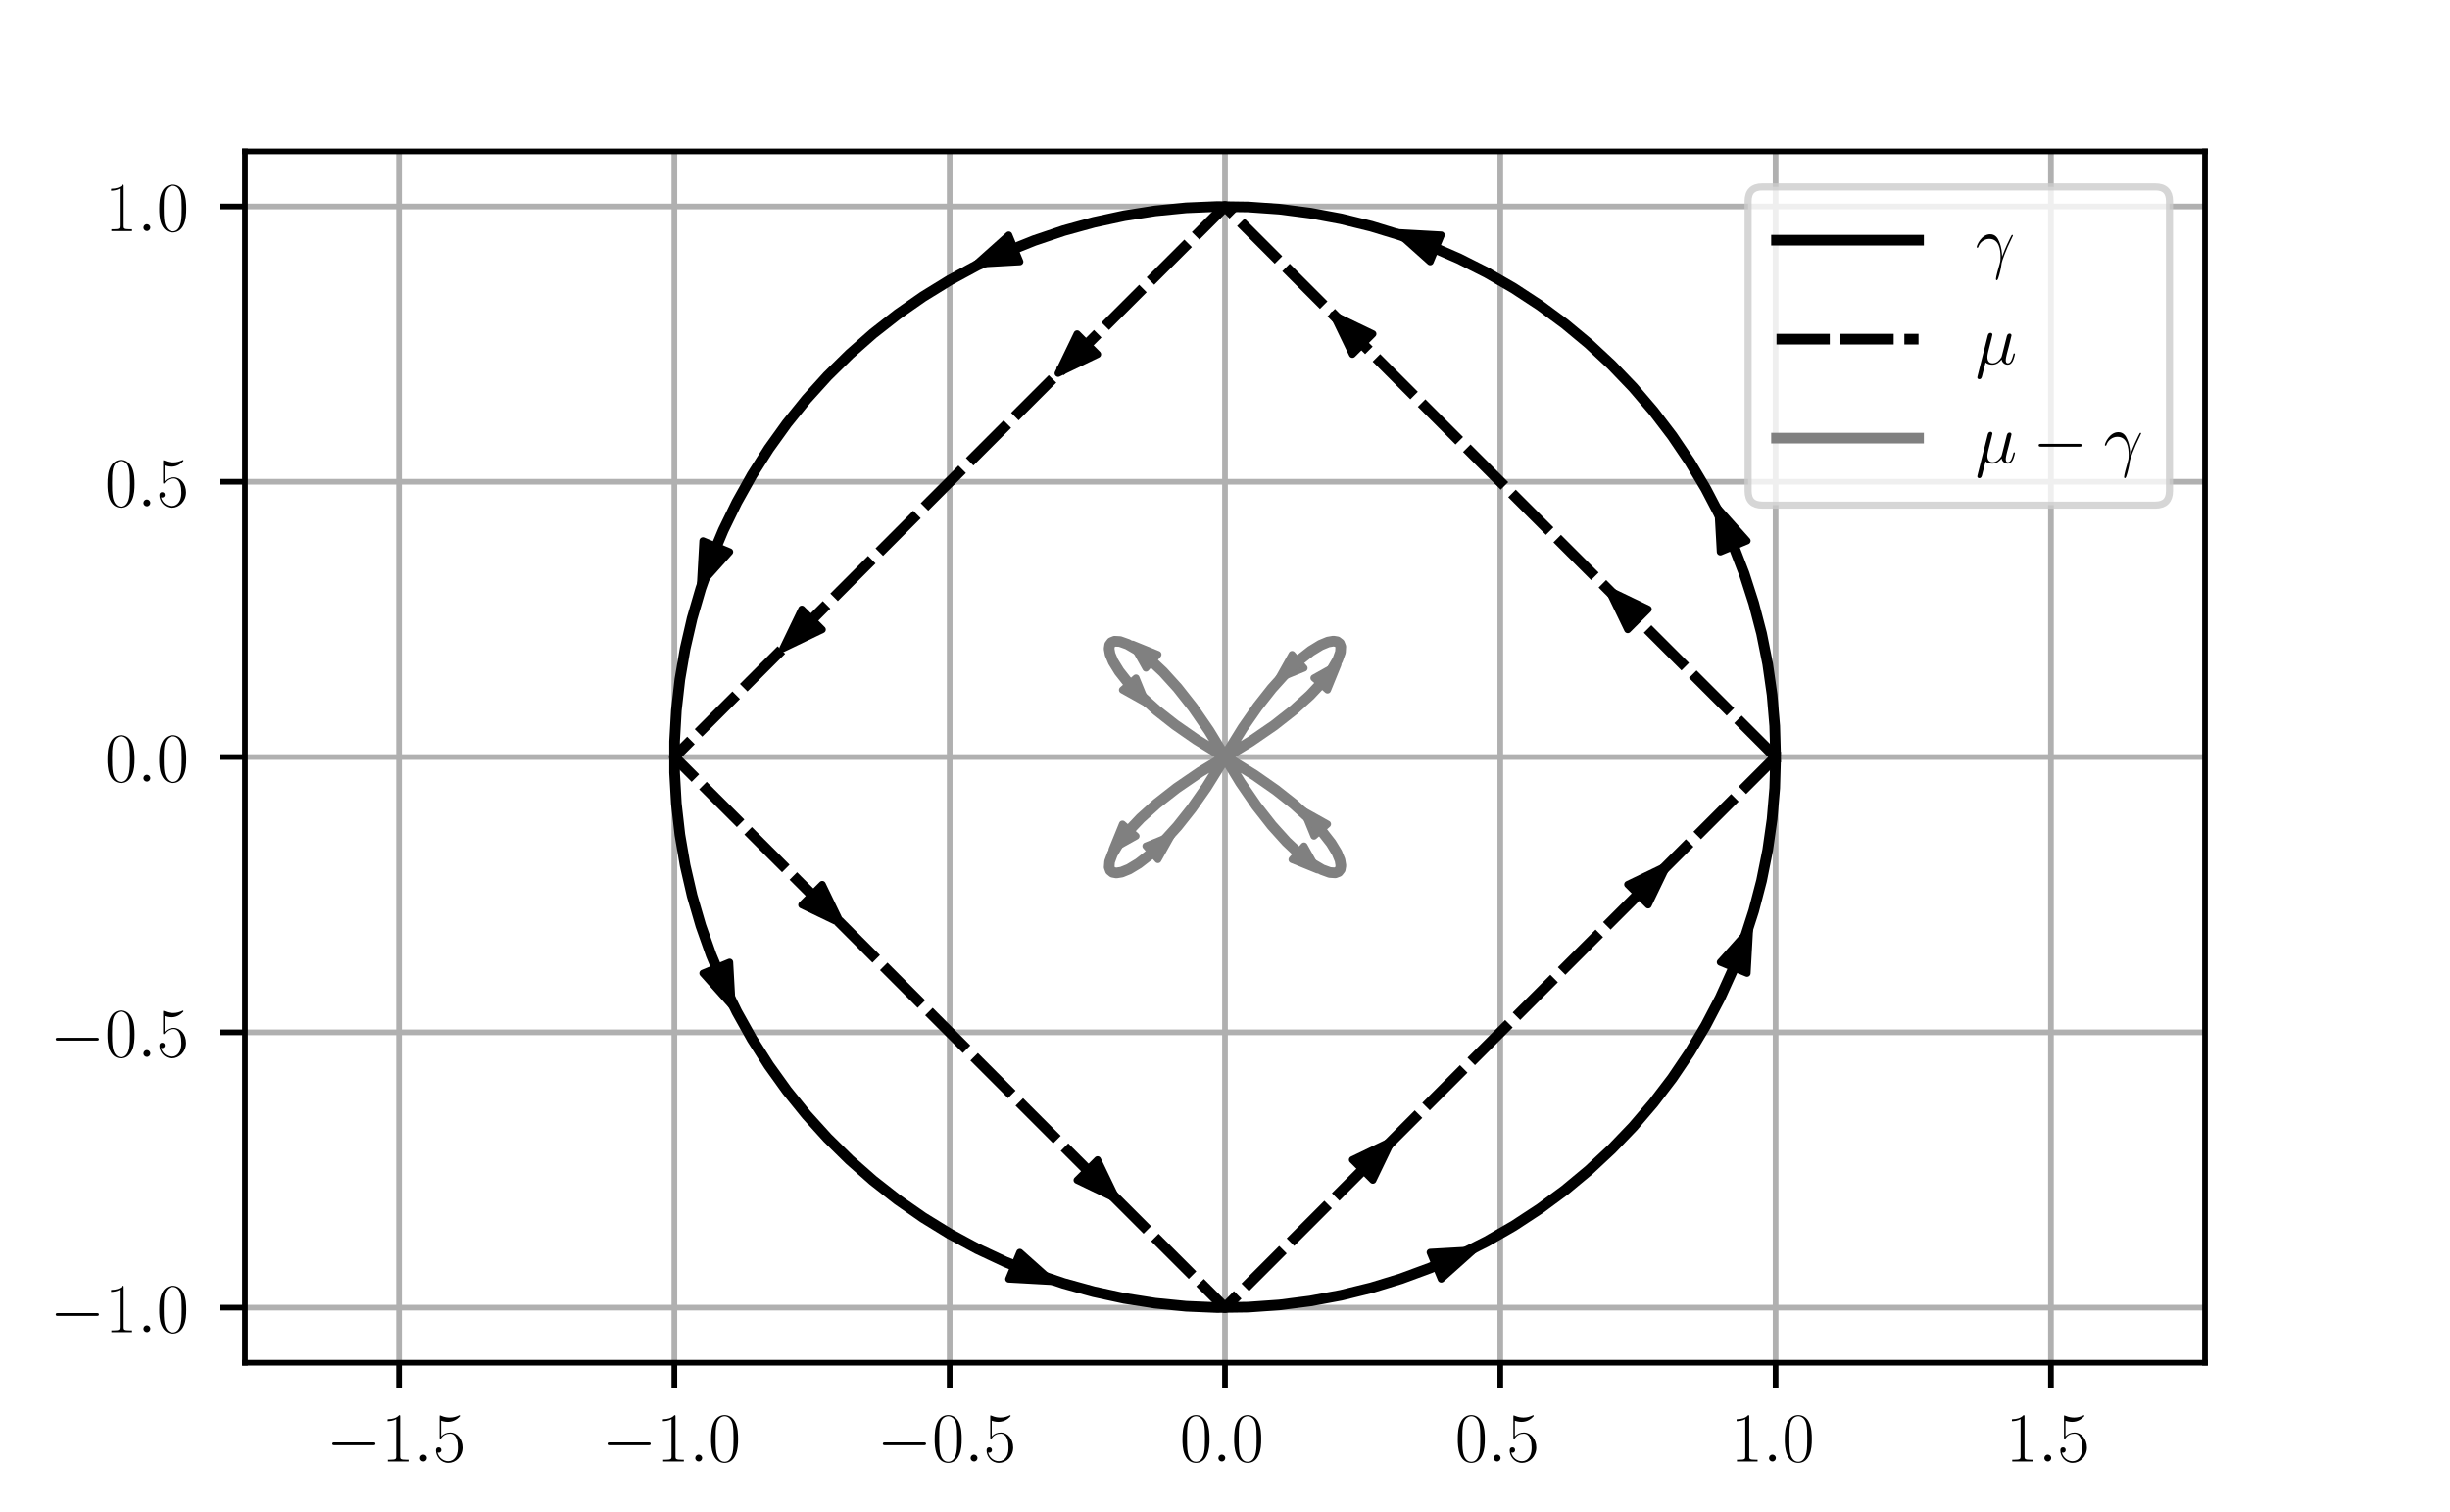 <?xml version="1.0" encoding="utf-8" standalone="no"?>
<!DOCTYPE svg PUBLIC "-//W3C//DTD SVG 1.1//EN"
  "http://www.w3.org/Graphics/SVG/1.1/DTD/svg11.dtd">
<!-- Created with matplotlib (http://matplotlib.org/) -->
<svg height="213pt" version="1.1" viewBox="0 0 345 213" width="345pt" xmlns="http://www.w3.org/2000/svg" xmlns:xlink="http://www.w3.org/1999/xlink">
 <defs>
  <style type="text/css">
*{stroke-linecap:butt;stroke-linejoin:round;}
  </style>
 </defs>
 <g id="figure_1">
  <g id="patch_1">
   <path d="M 0 213.226 
L 345 213.226 
L 345 0 
L 0 0 
z
" style="fill:#ffffff;"/>
  </g>
  <g id="axes_1">
   <g id="patch_2">
    <path d="M 34.5 191.904 
L 310.5 191.904 
L 310.5 21.323 
L 34.5 21.323 
z
" style="fill:#ffffff;"/>
   </g>
   <g id="patch_3">
    <path clip-path="url(#pcf195886fb)" d="M 246.015 76.162 
L 241.909 71.568 
L 242.254 77.72 
z
" style="stroke:#000000;stroke-linejoin:miter;"/>
   </g>
   <g id="patch_4">
    <path clip-path="url(#pcf195886fb)" d="M 202.951 33.098 
L 196.799 32.753 
L 201.393 36.859 
z
" style="stroke:#000000;stroke-linejoin:miter;"/>
   </g>
   <g id="patch_5">
    <path clip-path="url(#pcf195886fb)" d="M 142.049 33.098 
L 137.455 37.204 
L 143.607 36.859 
z
" style="stroke:#000000;stroke-linejoin:miter;"/>
   </g>
   <g id="patch_6">
    <path clip-path="url(#pcf195886fb)" d="M 98.985 76.162 
L 98.64 82.314 
L 102.746 77.72 
z
" style="stroke:#000000;stroke-linejoin:miter;"/>
   </g>
   <g id="patch_7">
    <path clip-path="url(#pcf195886fb)" d="M 98.985 137.064 
L 103.091 141.658 
L 102.746 135.506 
z
" style="stroke:#000000;stroke-linejoin:miter;"/>
   </g>
   <g id="patch_8">
    <path clip-path="url(#pcf195886fb)" d="M 142.049 180.128 
L 148.201 180.473 
L 143.607 176.367 
z
" style="stroke:#000000;stroke-linejoin:miter;"/>
   </g>
   <g id="patch_9">
    <path clip-path="url(#pcf195886fb)" d="M 202.951 180.128 
L 207.545 176.022 
L 201.393 176.367 
z
" style="stroke:#000000;stroke-linejoin:miter;"/>
   </g>
   <g id="patch_10">
    <path clip-path="url(#pcf195886fb)" d="M 246.015 137.064 
L 246.36 130.913 
L 242.254 135.506 
z
" style="stroke:#000000;stroke-linejoin:miter;"/>
   </g>
   <g id="patch_11">
    <path clip-path="url(#pcf195886fb)" d="M 232.092 85.79 
L 226.541 83.117 
L 229.213 88.668 
z
" style="stroke:#000000;stroke-linejoin:miter;"/>
   </g>
   <g id="patch_12">
    <path clip-path="url(#pcf195886fb)" d="M 193.323 47.021 
L 187.772 44.348 
L 190.445 49.9 
z
" style="stroke:#000000;stroke-linejoin:miter;"/>
   </g>
   <g id="patch_13">
    <path clip-path="url(#pcf195886fb)" d="M 151.677 47.021 
L 149.004 52.573 
L 154.555 49.9 
z
" style="stroke:#000000;stroke-linejoin:miter;"/>
   </g>
   <g id="patch_14">
    <path clip-path="url(#pcf195886fb)" d="M 112.908 85.79 
L 110.235 91.341 
L 115.787 88.668 
z
" style="stroke:#000000;stroke-linejoin:miter;"/>
   </g>
   <g id="patch_15">
    <path clip-path="url(#pcf195886fb)" d="M 112.908 127.437 
L 118.459 130.109 
L 115.787 124.558 
z
" style="stroke:#000000;stroke-linejoin:miter;"/>
   </g>
   <g id="patch_16">
    <path clip-path="url(#pcf195886fb)" d="M 151.677 166.205 
L 157.228 168.878 
L 154.555 163.327 
z
" style="stroke:#000000;stroke-linejoin:miter;"/>
   </g>
   <g id="patch_17">
    <path clip-path="url(#pcf195886fb)" d="M 193.323 166.205 
L 195.996 160.654 
L 190.445 163.327 
z
" style="stroke:#000000;stroke-linejoin:miter;"/>
   </g>
   <g id="patch_18">
    <path clip-path="url(#pcf195886fb)" d="M 232.092 127.437 
L 234.765 121.885 
L 229.213 124.558 
z
" style="stroke:#000000;stroke-linejoin:miter;"/>
   </g>
   <g id="patch_19">
    <path clip-path="url(#pcf195886fb)" d="M 158.065 116.058 
L 156.611 119.624 
L 159.971 117.743 
z
" style="fill:#808080;stroke:#808080;stroke-linejoin:miter;"/>
   </g>
   <g id="patch_20">
    <path clip-path="url(#pcf195886fb)" d="M 163.055 121.048 
L 164.935 117.688 
L 161.37 119.142 
z
" style="fill:#808080;stroke:#808080;stroke-linejoin:miter;"/>
   </g>
   <g id="patch_21">
    <path clip-path="url(#pcf195886fb)" d="M 181.945 121.048 
L 185.511 122.502 
L 183.63 119.142 
z
" style="fill:#808080;stroke:#808080;stroke-linejoin:miter;"/>
   </g>
   <g id="patch_22">
    <path clip-path="url(#pcf195886fb)" d="M 186.935 116.058 
L 183.575 114.178 
L 185.029 117.743 
z
" style="fill:#808080;stroke:#808080;stroke-linejoin:miter;"/>
   </g>
   <g id="patch_23">
    <path clip-path="url(#pcf195886fb)" d="M 186.935 97.168 
L 188.389 93.602 
L 185.029 95.483 
z
" style="fill:#808080;stroke:#808080;stroke-linejoin:miter;"/>
   </g>
   <g id="patch_24">
    <path clip-path="url(#pcf195886fb)" d="M 181.945 92.178 
L 180.065 95.538 
L 183.63 94.084 
z
" style="fill:#808080;stroke:#808080;stroke-linejoin:miter;"/>
   </g>
   <g id="patch_25">
    <path clip-path="url(#pcf195886fb)" d="M 163.055 92.178 
L 159.489 90.724 
L 161.37 94.084 
z
" style="fill:#808080;stroke:#808080;stroke-linejoin:miter;"/>
   </g>
   <g id="patch_26">
    <path clip-path="url(#pcf195886fb)" d="M 158.065 97.168 
L 161.425 99.048 
L 159.971 95.483 
z
" style="fill:#808080;stroke:#808080;stroke-linejoin:miter;"/>
   </g>
   <g id="matplotlib.axis_1">
    <g id="xtick_1">
     <g id="line2d_1">
      <path clip-path="url(#pcf195886fb)" d="M 56.195 191.904 
L 56.195 21.323 
" style="fill:none;stroke:#b0b0b0;stroke-linecap:square;stroke-width:0.8;"/>
     </g>
     <g id="line2d_2">
      <defs>
       <path d="M 0 0 
L 0 3.5 
" id="m64f332e518" style="stroke:#000000;stroke-width:0.8;"/>
      </defs>
      <g>
       <use style="stroke:#000000;stroke-width:0.8;" x="56.195" xlink:href="#m64f332e518" y="191.904"/>
      </g>
     </g>
     <g id="text_1">
      <!-- $-1.5$ -->
      <defs>
       <path d="M 65.906 23 
C 67.594 23 69.406 23 69.406 25 
C 69.406 27 67.594 27 65.906 27 
L 11.797 27 
C 10.094 27 8.297 27 8.297 25 
C 8.297 23 10.094 23 11.797 23 
z
" id="CMSY10-0"/>
       <path d="M 26.594 63.406 
C 26.594 65.5 26.5 65.5 25.094 65.5 
C 21.203 61.188 15.297 59.797 9.703 59.797 
C 9.406 59.797 8.906 59.797 8.797 59.5 
C 8.703 59.297 8.703 59.094 8.703 57 
C 11.797 57 17 57.594 21 59.984 
L 21 7.203 
C 21 3.688 20.797 2.5 12.203 2.5 
L 9.203 2.5 
L 9.203 0 
C 14 0 19 0 23.797 0 
C 28.594 0 33.594 0 38.406 0 
L 38.406 2.5 
L 35.406 2.5 
C 26.797 2.5 26.594 3.594 26.594 7.156 
z
" id="CMR17-49"/>
       <path d="M 18.406 4.797 
C 18.406 7.688 16 9.672 13.594 9.672 
C 10.703 9.672 8.703 7.281 8.703 4.891 
C 8.703 2 11.094 0 13.5 0 
C 16.406 0 18.406 2.391 18.406 4.797 
z
" id="CMMI12-58"/>
       <path d="M 11.406 57.688 
C 12.406 57.281 16.5 56 20.703 56 
C 30 56 35.094 61.109 38 64.062 
C 38 64.953 38 65.5 37.406 65.5 
C 37.297 65.5 37.094 65.5 36.297 65.047 
C 32.797 63.406 28.703 62.078 23.703 62.078 
C 20.703 62.078 16.203 62.484 11.297 64.672 
C 10.203 65.172 10 65.172 9.906 65.172 
C 9.406 65.172 9.297 65.062 9.297 63.078 
L 9.297 34.422 
C 9.297 32.641 9.297 32.141 10.297 32.141 
C 10.797 32.141 11 32.344 11.5 33.031 
C 14.703 37.516 19.094 39.406 24.094 39.406 
C 27.594 39.406 35.094 37.219 35.094 20.141 
C 35.094 16.953 35.094 11.172 32.094 6.578 
C 29.594 2.484 25.703 0.391 21.406 0.391 
C 14.797 0.391 8.094 5 6.297 12.719 
C 6.703 12.609 7.5 12.422 7.906 12.422 
C 9.203 12.422 11.703 13.125 11.703 16.219 
C 11.703 18.906 9.797 20 7.906 20 
C 5.594 20 4.094 18.594 4.094 15.797 
C 4.094 7.094 11 -2 21.594 -2 
C 31.906 -2 41.703 6.875 41.703 19.75 
C 41.703 31.719 33.906 41 24.203 41 
C 19.094 41 14.797 39.109 11.406 35.531 
z
" id="CMR17-53"/>
      </defs>
      <g transform="translate(45.955 205.822)scale(0.1 -0.1)">
       <use transform="scale(0.996)" xlink:href="#CMSY10-0"/>
       <use transform="translate(77.487 0)scale(0.996)" xlink:href="#CMR17-49"/>
       <use transform="translate(123.178 0)scale(0.996)" xlink:href="#CMMI12-58"/>
       <use transform="translate(150.275 0)scale(0.996)" xlink:href="#CMR17-53"/>
      </g>
     </g>
    </g>
    <g id="xtick_2">
     <g id="line2d_3">
      <path clip-path="url(#pcf195886fb)" d="M 94.963 191.904 
L 94.963 21.323 
" style="fill:none;stroke:#b0b0b0;stroke-linecap:square;stroke-width:0.8;"/>
     </g>
     <g id="line2d_4">
      <g>
       <use style="stroke:#000000;stroke-width:0.8;" x="94.963" xlink:href="#m64f332e518" y="191.904"/>
      </g>
     </g>
     <g id="text_2">
      <!-- $-1.0$ -->
      <defs>
       <path d="M 42 31.641 
C 42 37.75 41.906 48.125 37.703 56.109 
C 34 63.109 28.094 65.594 22.906 65.594 
C 18.094 65.594 12 63.406 8.203 56.203 
C 4.203 48.719 3.797 39.438 3.797 31.641 
C 3.797 25.953 3.906 17.281 7 9.672 
C 11.297 -0.609 19 -2 22.906 -2 
C 27.5 -2 34.5 -0.109 38.594 9.375 
C 41.594 16.281 42 24.359 42 31.641 
z
M 22.906 -0.406 
C 16.5 -0.406 12.703 5.078 11.297 12.688 
C 10.203 18.562 10.203 27.156 10.203 32.75 
C 10.203 40.438 10.203 46.828 11.5 52.922 
C 13.406 61.391 19 64 22.906 64 
C 27 64 32.297 61.297 34.203 53.125 
C 35.5 47.438 35.594 40.734 35.594 32.75 
C 35.594 26.25 35.594 18.266 34.406 12.375 
C 32.297 1.484 26.406 -0.406 22.906 -0.406 
z
" id="CMR17-48"/>
      </defs>
      <g transform="translate(84.724 205.822)scale(0.1 -0.1)">
       <use transform="scale(0.996)" xlink:href="#CMSY10-0"/>
       <use transform="translate(77.487 0)scale(0.996)" xlink:href="#CMR17-49"/>
       <use transform="translate(123.178 0)scale(0.996)" xlink:href="#CMMI12-58"/>
       <use transform="translate(150.275 0)scale(0.996)" xlink:href="#CMR17-48"/>
      </g>
     </g>
    </g>
    <g id="xtick_3">
     <g id="line2d_5">
      <path clip-path="url(#pcf195886fb)" d="M 133.732 191.904 
L 133.732 21.323 
" style="fill:none;stroke:#b0b0b0;stroke-linecap:square;stroke-width:0.8;"/>
     </g>
     <g id="line2d_6">
      <g>
       <use style="stroke:#000000;stroke-width:0.8;" x="133.732" xlink:href="#m64f332e518" y="191.904"/>
      </g>
     </g>
     <g id="text_3">
      <!-- $-0.5$ -->
      <g transform="translate(123.492 205.822)scale(0.1 -0.1)">
       <use transform="scale(0.996)" xlink:href="#CMSY10-0"/>
       <use transform="translate(77.487 0)scale(0.996)" xlink:href="#CMR17-48"/>
       <use transform="translate(123.178 0)scale(0.996)" xlink:href="#CMMI12-58"/>
       <use transform="translate(150.275 0)scale(0.996)" xlink:href="#CMR17-53"/>
      </g>
     </g>
    </g>
    <g id="xtick_4">
     <g id="line2d_7">
      <path clip-path="url(#pcf195886fb)" d="M 172.5 191.904 
L 172.5 21.323 
" style="fill:none;stroke:#b0b0b0;stroke-linecap:square;stroke-width:0.8;"/>
     </g>
     <g id="line2d_8">
      <g>
       <use style="stroke:#000000;stroke-width:0.8;" x="172.5" xlink:href="#m64f332e518" y="191.904"/>
      </g>
     </g>
     <g id="text_4">
      <!-- $0.0$ -->
      <g transform="translate(166.135 205.822)scale(0.1 -0.1)">
       <use transform="scale(0.996)" xlink:href="#CMR17-48"/>
       <use transform="translate(45.69 0)scale(0.996)" xlink:href="#CMMI12-58"/>
       <use transform="translate(72.788 0)scale(0.996)" xlink:href="#CMR17-48"/>
      </g>
     </g>
    </g>
    <g id="xtick_5">
     <g id="line2d_9">
      <path clip-path="url(#pcf195886fb)" d="M 211.268 191.904 
L 211.268 21.323 
" style="fill:none;stroke:#b0b0b0;stroke-linecap:square;stroke-width:0.8;"/>
     </g>
     <g id="line2d_10">
      <g>
       <use style="stroke:#000000;stroke-width:0.8;" x="211.268" xlink:href="#m64f332e518" y="191.904"/>
      </g>
     </g>
     <g id="text_5">
      <!-- $0.5$ -->
      <g transform="translate(204.903 205.822)scale(0.1 -0.1)">
       <use transform="scale(0.996)" xlink:href="#CMR17-48"/>
       <use transform="translate(45.69 0)scale(0.996)" xlink:href="#CMMI12-58"/>
       <use transform="translate(72.788 0)scale(0.996)" xlink:href="#CMR17-53"/>
      </g>
     </g>
    </g>
    <g id="xtick_6">
     <g id="line2d_11">
      <path clip-path="url(#pcf195886fb)" d="M 250.037 191.904 
L 250.037 21.323 
" style="fill:none;stroke:#b0b0b0;stroke-linecap:square;stroke-width:0.8;"/>
     </g>
     <g id="line2d_12">
      <g>
       <use style="stroke:#000000;stroke-width:0.8;" x="250.037" xlink:href="#m64f332e518" y="191.904"/>
      </g>
     </g>
     <g id="text_6">
      <!-- $1.0$ -->
      <g transform="translate(243.672 205.822)scale(0.1 -0.1)">
       <use transform="scale(0.996)" xlink:href="#CMR17-49"/>
       <use transform="translate(45.69 0)scale(0.996)" xlink:href="#CMMI12-58"/>
       <use transform="translate(72.788 0)scale(0.996)" xlink:href="#CMR17-48"/>
      </g>
     </g>
    </g>
    <g id="xtick_7">
     <g id="line2d_13">
      <path clip-path="url(#pcf195886fb)" d="M 288.805 191.904 
L 288.805 21.323 
" style="fill:none;stroke:#b0b0b0;stroke-linecap:square;stroke-width:0.8;"/>
     </g>
     <g id="line2d_14">
      <g>
       <use style="stroke:#000000;stroke-width:0.8;" x="288.805" xlink:href="#m64f332e518" y="191.904"/>
      </g>
     </g>
     <g id="text_7">
      <!-- $1.5$ -->
      <g transform="translate(282.44 205.822)scale(0.1 -0.1)">
       <use transform="scale(0.996)" xlink:href="#CMR17-49"/>
       <use transform="translate(45.69 0)scale(0.996)" xlink:href="#CMMI12-58"/>
       <use transform="translate(72.788 0)scale(0.996)" xlink:href="#CMR17-53"/>
      </g>
     </g>
    </g>
   </g>
   <g id="matplotlib.axis_2">
    <g id="ytick_1">
     <g id="line2d_15">
      <path clip-path="url(#pcf195886fb)" d="M 34.5 184.15 
L 310.5 184.15 
" style="fill:none;stroke:#b0b0b0;stroke-linecap:square;stroke-width:0.8;"/>
     </g>
     <g id="line2d_16">
      <defs>
       <path d="M 0 0 
L -3.5 0 
" id="mdba74c01cf" style="stroke:#000000;stroke-width:0.8;"/>
      </defs>
      <g>
       <use style="stroke:#000000;stroke-width:0.8;" x="34.5" xlink:href="#mdba74c01cf" y="184.15"/>
      </g>
     </g>
     <g id="text_8">
      <!-- $-1.0$ -->
      <g transform="translate(7.021 187.609)scale(0.1 -0.1)">
       <use transform="scale(0.996)" xlink:href="#CMSY10-0"/>
       <use transform="translate(77.487 0)scale(0.996)" xlink:href="#CMR17-49"/>
       <use transform="translate(123.178 0)scale(0.996)" xlink:href="#CMMI12-58"/>
       <use transform="translate(150.275 0)scale(0.996)" xlink:href="#CMR17-48"/>
      </g>
     </g>
    </g>
    <g id="ytick_2">
     <g id="line2d_17">
      <path clip-path="url(#pcf195886fb)" d="M 34.5 145.382 
L 310.5 145.382 
" style="fill:none;stroke:#b0b0b0;stroke-linecap:square;stroke-width:0.8;"/>
     </g>
     <g id="line2d_18">
      <g>
       <use style="stroke:#000000;stroke-width:0.8;" x="34.5" xlink:href="#mdba74c01cf" y="145.382"/>
      </g>
     </g>
     <g id="text_9">
      <!-- $-0.5$ -->
      <g transform="translate(7.021 148.841)scale(0.1 -0.1)">
       <use transform="scale(0.996)" xlink:href="#CMSY10-0"/>
       <use transform="translate(77.487 0)scale(0.996)" xlink:href="#CMR17-48"/>
       <use transform="translate(123.178 0)scale(0.996)" xlink:href="#CMMI12-58"/>
       <use transform="translate(150.275 0)scale(0.996)" xlink:href="#CMR17-53"/>
      </g>
     </g>
    </g>
    <g id="ytick_3">
     <g id="line2d_19">
      <path clip-path="url(#pcf195886fb)" d="M 34.5 106.613 
L 310.5 106.613 
" style="fill:none;stroke:#b0b0b0;stroke-linecap:square;stroke-width:0.8;"/>
     </g>
     <g id="line2d_20">
      <g>
       <use style="stroke:#000000;stroke-width:0.8;" x="34.5" xlink:href="#mdba74c01cf" y="106.613"/>
      </g>
     </g>
     <g id="text_10">
      <!-- $0.0$ -->
      <g transform="translate(14.77 110.072)scale(0.1 -0.1)">
       <use transform="scale(0.996)" xlink:href="#CMR17-48"/>
       <use transform="translate(45.69 0)scale(0.996)" xlink:href="#CMMI12-58"/>
       <use transform="translate(72.788 0)scale(0.996)" xlink:href="#CMR17-48"/>
      </g>
     </g>
    </g>
    <g id="ytick_4">
     <g id="line2d_21">
      <path clip-path="url(#pcf195886fb)" d="M 34.5 67.845 
L 310.5 67.845 
" style="fill:none;stroke:#b0b0b0;stroke-linecap:square;stroke-width:0.8;"/>
     </g>
     <g id="line2d_22">
      <g>
       <use style="stroke:#000000;stroke-width:0.8;" x="34.5" xlink:href="#mdba74c01cf" y="67.845"/>
      </g>
     </g>
     <g id="text_11">
      <!-- $0.5$ -->
      <g transform="translate(14.77 71.304)scale(0.1 -0.1)">
       <use transform="scale(0.996)" xlink:href="#CMR17-48"/>
       <use transform="translate(45.69 0)scale(0.996)" xlink:href="#CMMI12-58"/>
       <use transform="translate(72.788 0)scale(0.996)" xlink:href="#CMR17-53"/>
      </g>
     </g>
    </g>
    <g id="ytick_5">
     <g id="line2d_23">
      <path clip-path="url(#pcf195886fb)" d="M 34.5 29.076 
L 310.5 29.076 
" style="fill:none;stroke:#b0b0b0;stroke-linecap:square;stroke-width:0.8;"/>
     </g>
     <g id="line2d_24">
      <g>
       <use style="stroke:#000000;stroke-width:0.8;" x="34.5" xlink:href="#mdba74c01cf" y="29.076"/>
      </g>
     </g>
     <g id="text_12">
      <!-- $1.0$ -->
      <g transform="translate(14.77 32.536)scale(0.1 -0.1)">
       <use transform="scale(0.996)" xlink:href="#CMR17-49"/>
       <use transform="translate(45.69 0)scale(0.996)" xlink:href="#CMMI12-58"/>
       <use transform="translate(72.788 0)scale(0.996)" xlink:href="#CMR17-48"/>
      </g>
     </g>
    </g>
   </g>
   <g id="line2d_25">
    <path clip-path="url(#pcf195886fb)" d="M 250.037 106.613 
L 249.913 102.226 
L 249.54 97.854 
L 248.922 93.509 
L 248.058 89.207 
L 246.952 84.96 
L 245.608 80.783 
L 244.029 76.688 
L 242.222 72.689 
L 240.191 68.799 
L 237.943 65.03 
L 235.486 61.394 
L 232.826 57.903 
L 229.974 54.568 
L 226.937 51.4 
L 223.727 48.408 
L 220.352 45.603 
L 216.823 42.994 
L 213.153 40.588 
L 209.353 38.394 
L 205.434 36.418 
L 201.41 34.668 
L 197.293 33.147 
L 193.097 31.862 
L 188.835 30.817 
L 184.521 30.014 
L 180.168 29.456 
L 175.791 29.146 
L 171.403 29.084 
L 167.018 29.27 
L 162.651 29.704 
L 158.316 30.385 
L 154.026 31.309 
L 149.795 32.475 
L 145.637 33.878 
L 141.566 35.514 
L 137.593 37.378 
L 133.732 39.464 
L 129.995 41.765 
L 126.394 44.274 
L 122.941 46.982 
L 119.647 49.881 
L 116.522 52.962 
L 113.576 56.215 
L 110.819 59.63 
L 108.26 63.194 
L 105.906 66.898 
L 103.766 70.73 
L 101.846 74.676 
L 100.153 78.724 
L 98.691 82.862 
L 97.465 87.076 
L 96.48 91.352 
L 95.738 95.677 
L 95.243 100.038 
L 94.994 104.419 
L 94.994 108.807 
L 95.243 113.189 
L 95.738 117.549 
L 96.48 121.874 
L 97.465 126.151 
L 98.691 130.364 
L 100.153 134.502 
L 101.846 138.551 
L 103.766 142.497 
L 105.906 146.328 
L 108.26 150.032 
L 110.819 153.597 
L 113.576 157.011 
L 116.522 160.264 
L 119.647 163.345 
L 122.941 166.244 
L 126.394 168.952 
L 129.995 171.461 
L 133.732 173.762 
L 137.593 175.848 
L 141.566 177.712 
L 145.637 179.348 
L 149.795 180.751 
L 154.026 181.917 
L 158.316 182.842 
L 162.651 183.522 
L 167.018 183.956 
L 171.403 184.142 
L 175.791 184.08 
L 180.168 183.77 
L 184.521 183.212 
L 188.835 182.41 
L 193.097 181.364 
L 197.293 180.079 
L 201.41 178.559 
L 205.434 176.808 
L 209.353 174.832 
L 213.153 172.638 
L 216.823 170.232 
L 220.352 167.623 
L 223.727 164.818 
L 226.937 161.826 
L 229.974 158.658 
L 232.826 155.323 
L 235.486 151.832 
L 237.943 148.196 
L 240.191 144.427 
L 242.222 140.537 
L 244.029 136.538 
L 245.608 132.444 
L 246.952 128.266 
L 248.058 124.019 
L 248.922 119.717 
L 249.54 115.372 
L 249.913 111 
L 250.037 106.613 
L 250.037 106.613 
" style="fill:none;stroke:#000000;stroke-linecap:square;stroke-width:1.5;"/>
   </g>
   <g id="line2d_26">
    <path clip-path="url(#pcf195886fb)" d="M 250.037 106.613 
L 172.5 29.076 
L 94.963 106.613 
L 172.5 184.15 
L 250.037 106.613 
" style="fill:none;stroke:#000000;stroke-dasharray:7.5,1.5;stroke-dashoffset:0;stroke-width:1.5;"/>
   </g>
   <g id="line2d_27">
    <path clip-path="url(#pcf195886fb)" d="M 172.5 106.613 
L 168.995 108.734 
L 165.695 110.993 
L 162.907 113.171 
L 160.621 115.226 
L 158.828 117.118 
L 157.511 118.807 
L 156.653 120.255 
L 156.249 121.346 
L 156.19 122.114 
L 156.352 122.564 
L 156.692 122.841 
L 157.202 122.936 
L 157.952 122.816 
L 158.986 122.397 
L 160.336 121.581 
L 161.891 120.374 
L 163.773 118.608 
L 165.82 116.352 
L 167.821 113.823 
L 169.896 110.859 
L 172.013 107.455 
L 172.544 106.691 
L 174.665 110.186 
L 176.923 113.476 
L 179.099 116.255 
L 181.151 118.531 
L 183.04 120.315 
L 184.725 121.623 
L 186.167 122.473 
L 187.253 122.869 
L 188.016 122.921 
L 188.461 122.754 
L 188.733 122.409 
L 188.822 121.895 
L 188.697 121.14 
L 188.271 120.102 
L 187.447 118.747 
L 186.231 117.187 
L 184.457 115.302 
L 182.191 113.253 
L 179.653 111.249 
L 176.679 109.173 
L 173.267 107.056 
L 172.655 106.702 
L 172.655 106.524 
L 176.141 104.404 
L 179.422 102.148 
L 182.191 99.974 
L 184.457 97.924 
L 186.231 96.039 
L 187.53 94.358 
L 188.371 92.921 
L 188.76 91.84 
L 188.806 91.083 
L 188.634 90.642 
L 188.284 90.375 
L 187.765 90.291 
L 187.005 90.423 
L 185.963 90.855 
L 184.603 91.687 
L 183.04 92.911 
L 181.151 94.695 
L 179.099 96.971 
L 177.094 99.518 
L 175.016 102.5 
L 172.899 105.922 
L 172.544 106.536 
L 172.367 106.381 
L 170.247 102.904 
L 167.992 99.633 
L 165.82 96.874 
L 163.773 94.618 
L 161.891 92.852 
L 160.215 91.562 
L 158.782 90.73 
L 157.708 90.349 
L 156.955 90.31 
L 156.52 90.487 
L 156.257 90.842 
L 156.178 91.364 
L 156.316 92.129 
L 156.756 93.177 
L 157.596 94.541 
L 158.828 96.108 
L 160.621 98 
L 162.907 100.055 
L 165.462 102.062 
L 168.454 104.141 
L 171.885 106.259 
L 172.5 106.613 
L 172.5 106.613 
" style="fill:none;stroke:#808080;stroke-linecap:square;stroke-width:1.5;"/>
   </g>
   <g id="patch_27">
    <path d="M 34.5 191.904 
L 34.5 21.323 
" style="fill:none;stroke:#000000;stroke-linecap:square;stroke-linejoin:miter;stroke-width:0.8;"/>
   </g>
   <g id="patch_28">
    <path d="M 310.5 191.904 
L 310.5 21.323 
" style="fill:none;stroke:#000000;stroke-linecap:square;stroke-linejoin:miter;stroke-width:0.8;"/>
   </g>
   <g id="patch_29">
    <path d="M 34.5 191.904 
L 310.5 191.904 
" style="fill:none;stroke:#000000;stroke-linecap:square;stroke-linejoin:miter;stroke-width:0.8;"/>
   </g>
   <g id="patch_30">
    <path d="M 34.5 21.323 
L 310.5 21.323 
" style="fill:none;stroke:#000000;stroke-linecap:square;stroke-linejoin:miter;stroke-width:0.8;"/>
   </g>
   <g id="legend_1">
    <g id="patch_31">
     <path d="M 248.163 71.134 
L 303.5 71.134 
Q 305.5 71.134 305.5 69.134 
L 305.5 28.323 
Q 305.5 26.323 303.5 26.323 
L 248.163 26.323 
Q 246.163 26.323 246.163 28.323 
L 246.163 69.134 
Q 246.163 71.134 248.163 71.134 
z
" style="fill:#ffffff;opacity:0.8;stroke:#cccccc;stroke-linejoin:miter;"/>
    </g>
    <g id="line2d_28">
     <path d="M 250.163 33.823 
L 270.163 33.823 
" style="fill:none;stroke:#000000;stroke-linecap:square;stroke-width:1.5;"/>
    </g>
    <g id="line2d_29"/>
    <g id="text_13">
     <!-- $\gamma$ -->
     <defs>
      <path d="M 37.797 11.875 
C 37.594 16.734 37.406 24.391 33.594 33.328 
C 31.594 38.312 28.203 43.562 20.906 43.562 
C 8.594 43.562 1.906 27.969 1.906 25.391 
C 1.906 24.484 2.594 24.484 2.906 24.484 
C 3.797 24.484 3.797 24.688 4.297 25.984 
C 6.406 32.141 12.797 37 19.703 37 
C 33.594 37 35.594 21.609 35.594 11.781 
C 35.594 5.5 34.906 3.438 34.297 1.438 
C 32.406 -4.719 29.094 -17.031 29.094 -19.812 
C 29.094 -20.609 29.406 -21.5 30.203 -21.5 
C 31.703 -21.5 32.594 -18.219 33.703 -14.25 
C 36.094 -5.516 36.703 -1.141 37.203 2.828 
C 37.5 5.219 43.203 21.625 51.094 37.219 
C 51.797 38.797 53.203 41.484 53.203 41.781 
C 53.203 41.875 53.094 42.578 52.203 42.578 
C 52 42.578 51.5 42.578 51.297 42.172 
C 51.094 41.984 47.594 35.219 44.594 28.469 
C 43.094 25.094 41.094 20.625 37.797 11.875 
z
" id="CMMI12-13"/>
     </defs>
     <g transform="translate(278.163 37.323)scale(0.1 -0.1)">
      <use transform="scale(0.996)" xlink:href="#CMMI12-13"/>
     </g>
    </g>
    <g id="line2d_30">
     <path d="M 250.163 47.76 
L 270.163 47.76 
" style="fill:none;stroke:#000000;stroke-dasharray:7.5,1.5;stroke-dashoffset:0;stroke-width:1.5;"/>
    </g>
    <g id="line2d_31"/>
    <g id="text_14">
     <!-- $\mu$ -->
     <defs>
      <path d="M 14.406 2.188 
C 16.906 -0.094 20.594 -1 24 -1 
C 30.406 -1 34.797 3.25 37.094 6.328 
C 38.094 1.078 42.297 -1 45.797 -1 
C 48.797 -1 51.203 0.781 53 4.328 
C 54.594 7.703 56 13.734 56 14.109 
C 56 14.609 55.594 15 55 15 
C 54.094 15 54 14.5 53.594 13.031 
C 52.094 7.203 50.203 1 46.094 1 
C 43.203 1 43 3.578 43 5.594 
C 43 7.875 43.906 11.469 44.594 14.469 
L 47.406 25.234 
C 47.797 27.141 48.906 31.609 49.406 33.422 
C 50 35.812 51.094 40.109 51.094 40.5 
C 51.094 42 49.906 43 48.406 43 
C 47.5 43 45.406 42.594 44.594 39.609 
L 37.594 11.875 
C 37.094 9.875 37.094 9.672 35.797 8.078 
C 34.594 6.391 30.703 1 24.406 1 
C 18.797 1 17 5.094 17 9.766 
C 17 12.672 17.906 16.156 18.297 17.859 
L 22.797 35.828 
C 23.297 37.719 24.094 40.906 24.094 41.516 
C 24.094 43.109 22.797 44 21.5 44 
C 20.594 44 18.406 43.703 17.594 40.5 
L 3.094 -17.297 
C 3 -17.797 2.797 -18.391 2.797 -19 
C 2.797 -20.5 4 -21.5 5.5 -21.5 
C 8.406 -21.5 9 -19.188 9.703 -16.406 
z
" id="CMMI12-22"/>
     </defs>
     <g transform="translate(278.163 51.26)scale(0.1 -0.1)">
      <use transform="scale(0.996)" xlink:href="#CMMI12-22"/>
     </g>
    </g>
    <g id="line2d_32">
     <path d="M 250.163 61.697 
L 270.163 61.697 
" style="fill:none;stroke:#808080;stroke-linecap:square;stroke-width:1.5;"/>
    </g>
    <g id="line2d_33"/>
    <g id="text_15">
     <!-- $\mu - \gamma$ -->
     <g transform="translate(278.163 65.197)scale(0.1 -0.1)">
      <use transform="scale(0.996)" xlink:href="#CMMI12-22"/>
      <use transform="translate(80.831 0)scale(0.996)" xlink:href="#CMSY10-0"/>
      <use transform="translate(180.457 0)scale(0.996)" xlink:href="#CMMI12-13"/>
     </g>
    </g>
   </g>
  </g>
 </g>
 <defs>
  <clipPath id="pcf195886fb">
   <rect height="170.581" width="276" x="34.5" y="21.323"/>
  </clipPath>
 </defs>
</svg>
